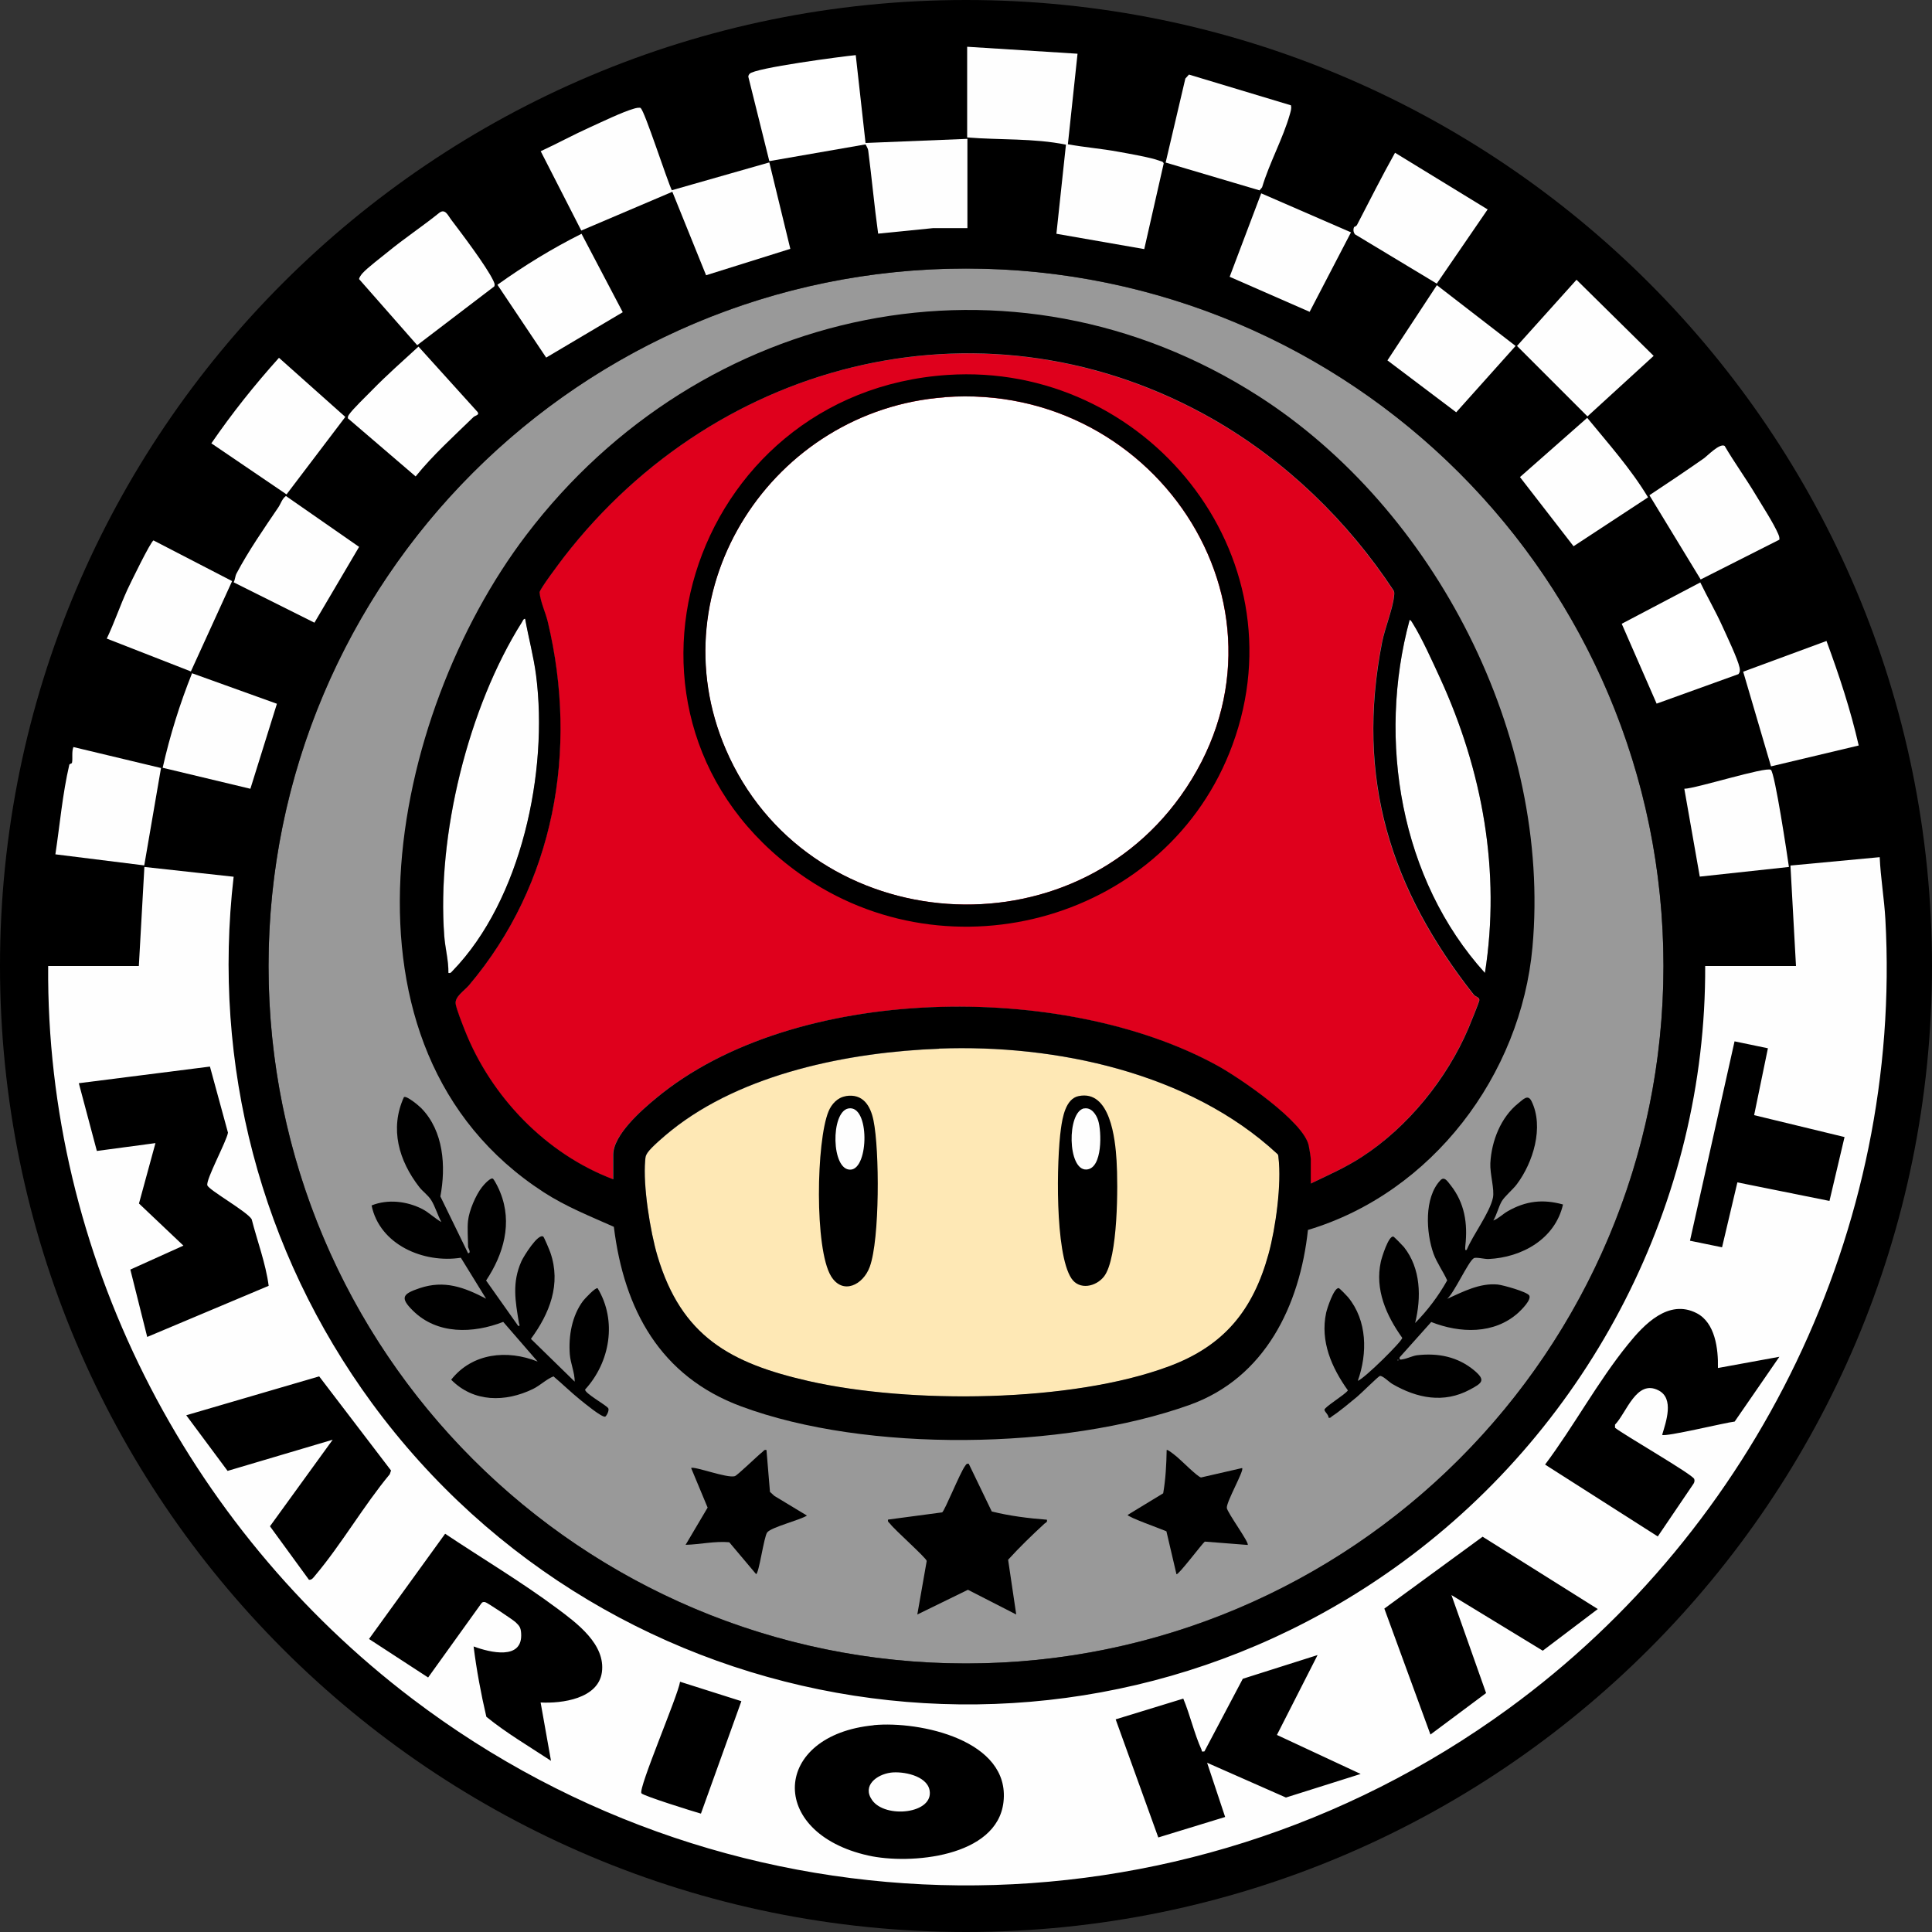 <?xml version="1.0" encoding="UTF-8"?>
<svg id="Final" xmlns="http://www.w3.org/2000/svg" viewBox="0 0 150 150">
  <rect x="0" y="0" width="150" height="150" fill="#333333" stroke="none"/>
  <defs>
    <style>
      .cls-1, .cls-2 {
        fill: #fff;
      }

      .cls-3 {
        fill: #fee8b5;
      }

      .cls-2 {
        opacity: .5;
      }

      .cls-4 {
        fill: #fefefe;
      }

      .cls-5 {
        fill: #df001c;
      }
    </style>
  </defs>
  <circle id="Background" class="cls-2" cx="75" cy="75" r="54.15"/>
  <g id="Ring">
    <path id="Ring_Background" data-name="Ring Background" d="M75,0C33.58,0,0,33.58,0,75s33.58,75,75,75,75-33.58,75-75S116.42,0,75,0ZM75,129.15c-29.91,0-54.15-24.24-54.15-54.15s24.24-54.15,54.15-54.15,54.15,24.24,54.15,54.15-24.24,54.15-54.15,54.15Z"/>
    <g id="Ring_Foreground" data-name="Ring Foreground">
      <path class="cls-4" d="M83.66,4.17l-.75,7.03c1.29.24,2.62.34,3.91.58.77.14,2.57.45,3.2.7.13.05.28.05.33.21l-1.51,6.65-6.82-1.19.74-6.92c-2.52-.51-5.12-.35-7.67-.56V3.63s8.55.54,8.55.54Z"/>
      <path class="cls-4" d="M49.75,8.41c.29.18,2.05,5.62,2.41,6.36l7.57-2.16,1.63,6.71-6.54,2.05-2.62-6.48-7.07,3.01-3.15-6.16c1.28-.59,2.54-1.28,3.83-1.86.93-.42,2.51-1.19,3.43-1.45.14-.04.41-.11.53-.03Z"/>
      <path class="cls-4" d="M18.02,45.12l-3.2,7.01-6.53-2.55c.59-1.24,1.03-2.55,1.6-3.8.21-.45,1.82-3.77,2.03-3.82l6.09,3.15Z"/>
      <path class="cls-4" d="M38.37,22.24l-5.98,4.56-4.51-5.13c0-.12.17-.35.26-.45.37-.42,1.47-1.25,1.97-1.66,1.29-1.06,2.7-1.99,4-3.04.45-.34.66.19.9.51.82,1.08,2.75,3.63,3.28,4.74.07.16.16.3.08.48Z"/>
      <path class="cls-4" d="M100.23,8.19c.06.25-.03.47-.09.7-.53,1.86-1.59,3.77-2.15,5.65l-.2.24-7.29-2.16,1.53-6.52.28-.31,7.93,2.39Z"/>
      <path class="cls-4" d="M12.5,59.63l-1.3,7.56-6.9-.86c.35-2.31.55-4.67,1.08-6.95.02-.09.19-.08.21-.16.07-.33-.04-.85.11-1.22l6.81,1.63Z"/>
      <path class="cls-4" d="M141.81,49.77c.98,2.65,1.87,5.35,2.5,8.11l-6.81,1.62-2.16-7.35,6.48-2.39Z"/>
      <path class="cls-4" d="M105.14,17.62s.15-.04.22-.16c.97-1.87,1.92-3.76,2.95-5.6l7.19,4.4-3.95,5.76-6.34-3.82c-.14-.15-.16-.39-.08-.57Z"/>
      <path class="cls-4" d="M133.9,34.62c.76,1.3,1.65,2.52,2.42,3.81.51.85,1.37,2.17,1.74,3.03.06.14.11.28.09.44l-6.11,3.09-3.98-6.54c1.41-.93,2.82-1.88,4.21-2.85.29-.2,1.24-1.21,1.63-.98Z"/>
      <path class="cls-4" d="M22.24,38.38l-5.83-3.96c1.6-2.33,3.36-4.54,5.25-6.64l5.15,4.59-4.56,6.01Z"/>
      <path class="cls-1" d="M67.2,11.21l-7.47,1.3-1.63-6.55c0-.09.04-.16.1-.23.37-.45,7.18-1.35,8.24-1.45l.76,6.82s0,.07,0,.11Z"/>
      <polygon class="cls-4" points="122.4 21.72 128.39 27.63 123.25 32.33 117.78 26.86 122.4 21.72"/>
      <path class="cls-4" d="M21.5,54.64l-2.06,6.6-6.81-1.63c.56-2.5,1.33-4.96,2.28-7.34l6.59,2.37Z"/>
      <path class="cls-4" d="M24.42,48.35l-6.28-3.14c.12-.21.11-.47.22-.68.93-1.76,2.14-3.5,3.25-5.14.19-.28.29-.67.59-.88l5.68,3.95-3.47,5.89Z"/>
      <path class="cls-4" d="M67.2,11.1l7.91-.32v6.93h-2.65s-4.28.43-4.28.43c-.3-2.14-.49-4.29-.77-6.44-.03-.23-.2-.44-.21-.5,0-.04,0-.07,0-.11Z"/>
      <path class="cls-4" d="M42.41,27.77l-3.79-5.66c2.07-1.48,4.25-2.82,6.53-3.96l3.2,6.09-5.94,3.52Z"/>
      <path class="cls-4" d="M37.09,32.01c.15.21-.2.25-.33.37-1.54,1.5-3.14,2.94-4.49,4.61l-5.26-4.51c-.02-.14.04-.22.11-.32.22-.34,1.36-1.46,1.74-1.84,1.16-1.19,2.41-2.29,3.63-3.41l4.6,5.09Z"/>
      <polygon class="cls-4" points="107.72 27.98 111.56 22.14 117.67 26.86 113.06 32.01 107.72 27.98"/>
      <path class="cls-4" d="M127.96,38.61l-5.79,3.8-4.16-5.37,5.22-4.6c1.64,2,3.39,3.96,4.72,6.17Z"/>
      <path class="cls-1" d="M134.97,52.34l-6.35,2.29-2.71-6.2,6.1-3.21c.55,1.14,1.19,2.24,1.71,3.39.33.73,1.2,2.55,1.34,3.22.04.2.04.35-.09.51Z"/>
      <polygon class="cls-4" points="104.89 18.04 101.68 24.21 95.47 21.49 97.92 15.01 104.89 18.04"/>
      <path class="cls-4" d="M138.9,67.31l-6.93.75-1.2-6.82c.88-.01,6.34-1.74,6.72-1.47.31.22,1.28,6.68,1.4,7.53Z"/>
      <path class="cls-4" d="M69.13,137.63c.96-.13,2.81.22,3.04,1.35.36,1.84-3.44,2.24-4.46.78-.79-1.12.35-1.98,1.43-2.13Z"/>
      <path class="cls-4" d="M139.44,75l-.43-7.8,6.93-.65c.07,1.61.35,3.21.44,4.82,1.33,23.97-10.02,47.27-29.26,61.29-25.44,18.55-60.01,18.29-85.1-.76C14.4,118.53,3.57,97.29,3.74,75h7.04l.43-7.69,6.93.76c-1.69,14.58,2.11,29.09,10.74,40.87,18.63,25.4,54.46,31.04,80,12.35,14.63-10.7,23.59-28.02,23.51-46.29h7.04ZM137.27,81.39l-2.6-.54-3.46,15.48,2.49.51,1.19-5.04,7.15,1.44,1.17-4.96-7.02-1.7,1.07-5.19ZM16.29,82.81l-10.17,1.29,1.4,5.26,4.55-.61-1.28,4.69,3.45,3.27-4.12,1.86,1.31,5.23,9.43-3.97c-.23-1.75-.88-3.45-1.32-5.17-.36-.6-3.32-2.26-3.44-2.63-.14-.42,1.49-3.41,1.6-4.09l-1.4-5.13ZM133.38,106.19c.03-1.46-.21-3.5-1.66-4.24-2.17-1.11-4.06.86-5.31,2.41-2.35,2.89-4.21,6.36-6.45,9.35l8.75,5.58,2.78-4.1c.07-.11.09-.24.05-.36-.11-.35-5.47-3.43-6.15-3.98v-.24c.9-.93,1.66-3.55,3.38-2.66,1.23.63.58,2.44.28,3.45.21.19,4.95-.96,5.63-1.03l3.47-5.03-4.76.87ZM23.99,122.65c.23.03.35-.18.48-.33,2.04-2.42,3.75-5.4,5.79-7.86l.1-.29-5.58-7.31-10.32,3.02,3.21,4.32,8.16-2.42-4.87,6.72,3.04,4.17ZM41.97,132.18c1.66.09,4.47-.29,4.76-2.34.3-2.17-1.94-3.82-3.47-4.96-2.78-2.07-5.81-3.87-8.7-5.8l-5.91,8.17,4.59,2.99,4.13-5.75c.08-.12.17-.12.3-.1.14.02,2.16,1.37,2.35,1.55.31.29.41.42.44.86.15,2.13-2.42,1.5-3.69,1.03.23,1.83.57,3.66.99,5.46,1.56,1.27,3.34,2.31,5.02,3.42l-.81-4.55ZM124.06,124.93l-8.95-5.62-7.63,5.58,3.58,9.78,4.32-3.22-2.69-7.61,7.09,4.32,4.28-3.24ZM102.29,128.5l-5.8,1.84-2.98,5.64c-.28.04-.17-.02-.23-.15-.55-1.21-.89-2.71-1.41-3.95l-5.25,1.61,3.31,9.17,5.19-1.59-1.4-4.21,6.12,2.7,5.8-1.83-6.5-3.03,3.14-6.17ZM57.56,132.08l-4.76-1.51c-.15,1.06-3.26,8.28-3,8.66.14.2,4.05,1.42,4.62,1.58l3.14-8.73ZM67.83,133.95c-7.86.76-8.3,8.34-.43,10.11,3.24.73,10.02.14,10.51-4.15.55-4.8-6.5-6.31-10.08-5.97Z"/>
    </g>
  </g>
  <g id="Inner_Elements" data-name="Inner Elements">
    <path id="Right_Stem" data-name="Right Stem" d="M121.35,93.52c-.61,2.67-3.18,4.11-5.79,4.23-.31.01-.98-.17-1.14-.06-.43.27-1.51,2.68-2.06,3.15,1.23-.55,2.52-1.24,3.92-1.11.41.04,2.27.56,2.45.85.19.33-.6,1.11-.85,1.34-1.87,1.69-4.53,1.6-6.76.72l-2.45,2.74c-.05.23.1.18.26.15.36-.06.72-.26,1.1-.31,1.63-.19,3.16.12,4.43,1.18.9.76.64.97-.34,1.49-2.03,1.09-4.11.67-6.02-.44-.27-.16-.76-.67-.97-.62-.12.03-1.48,1.38-1.76,1.61-.57.47-1.34,1.12-1.95,1.52-.09.06-.11.15-.27.11.01-.22-.3-.45-.32-.61-.02-.21,1.61-1.18,1.82-1.51-1.26-1.77-2.16-3.8-1.69-6.02.07-.33.61-1.98.98-1.92.07.01.62.58.72.7,1.5,1.82,1.52,4.36.76,6.5.53-.19,3.47-3.1,3.45-3.34-1.24-1.73-2.14-3.76-1.66-5.92.07-.32.6-2.03.97-1.94.06.01.73.7.82.81,1.32,1.66,1.36,3.92.87,5.9.96-.97,1.82-2.11,2.49-3.31-.32-.71-.79-1.34-1.06-2.07-.58-1.62-.75-4.35.53-5.7.31-.33.54.06.79.37,1.1,1.39,1.34,2.98,1.15,4.7,0,.07-.07.48.11.32.48-1.16,1.78-2.86,2.03-4.03.14-.66-.24-1.85-.2-2.69.09-1.72.81-3.56,2.17-4.65.39-.31.75-.73,1.03-.16.98,2.01.12,4.76-1.14,6.44-.31.42-.93.92-1.17,1.32s-.4,1.08-.66,1.5c.42-.16.73-.5,1.12-.72,1.4-.8,2.73-.96,4.3-.52ZM108.52,105.54v.11c.07-.04.07-.07,0-.11Z"/>
    <path id="Left_Stem" data-name="Left Stem" d="M36.34,94.77c.08-.77.6-1.99,1.08-2.6.12-.16.71-.83.87-.64s.46.8.55,1.05c.96,2.37.26,4.8-1.1,6.84l2.49,3.52c.19.03.08-.11.06-.22-.28-1.71-.55-3.12.19-4.79.16-.36,1.29-2.2,1.7-1.92.06.04.5,1.08.55,1.24.85,2.45-.06,4.73-1.51,6.7l3.4,3.32c0-.71-.32-1.4-.38-2.11-.11-1.42.16-3,1.03-4.16.13-.17.98-1.08,1.13-.98,1.52,2.52.97,5.74-.97,7.86-.06.28,1.62,1.2,1.79,1.45.11.18-.15.64-.24.66-.28.05-1.62-1.06-1.93-1.31-.72-.58-1.38-1.23-2.08-1.82-.58.24-1.02.7-1.59.98-2.14,1.04-4.61,1.05-6.35-.72,1.64-2.08,4.35-2.35,6.71-1.41l-2.67-3.08c-2.34.91-5.13,1-7.02-.88-1.03-1.02-.77-1.3.54-1.74,1.91-.64,3.45-.07,5.15.82l-1.96-3.18c-2.88.45-6.3-1-6.93-4.06,1.26-.51,2.75-.33,3.94.28.52.27.97.73,1.48,1.01-.29-.52-.48-1.21-.79-1.7-.26-.41-.65-.66-.93-1.02-1.58-2.04-2.31-4.52-1.19-6.98.2-.14,1.17.67,1.35.86,1.74,1.78,1.92,4.52,1.48,6.85l2.15,4.41c.28-.01,0-.42,0-.49,0-.64-.07-1.44,0-2.06Z"/>
    <path id="Center_Star" data-name="Center Star" d="M75.22,113.66l1.78,3.69c1.39.35,2.86.53,4.28.64.05.21-.08.21-.18.3-.98.9-1.93,1.82-2.83,2.81l.63,4.25-3.75-1.92-3.93,1.92.73-4.16c-.05-.25-2.47-2.39-2.84-2.88-.08-.11-.21-.14-.16-.33l4.2-.56c.2-.13,1.39-3.08,1.77-3.59.09-.12.11-.22.31-.18Z"/>
    <path id="Right_Star" data-name="Right Star" d="M96.44,113.99c.17.17-1.22,2.59-1.19,3.08.02.35,1.78,2.73,1.62,2.88l-3.33-.26c-.2.15-2.08,2.65-2.2,2.53l-.78-3.33c-.37-.17-3-1.1-3.01-1.27l2.76-1.68c.19-1.1.25-2.24.27-3.36.07-.08.71.46.81.54.33.27,1.59,1.55,1.86,1.59l3.18-.73Z"/>
    <path id="Left_Star" data-name="Left Star" d="M59.51,112.58l.27,3.25.34.31,2.53,1.53c-.57.36-2.74.89-3.08,1.3-.26.31-.65,3.26-.87,3.24l-2.08-2.47c-1.14-.1-2.26.17-3.39.2l1.71-2.89-1.28-3.07c.19-.18,2.79.81,3.39.63.2-.06,1.77-1.59,2.13-1.87.11-.08.14-.21.33-.16Z"/>
  </g>
  <g id="Mushroom">
    <path id="Face_Fill" data-name="Face Fill" class="cls-3" d="M72.92,81.42c9.06-.34,19.44,1.86,26.23,8.15.11.08.1.2.12.32.25,2.04-.22,5.47-.77,7.47-1.2,4.37-3.46,7.13-7.73,8.73-7.58,2.83-20.15,2.92-28,1.14-6.06-1.38-9.86-3.46-11.72-9.72-.57-1.9-1.13-5.45-.95-7.4.02-.26.03-.35.17-.59.28-.44,1.39-1.37,1.84-1.73,5.54-4.45,13.84-6.1,20.82-6.36Z"/>
    <g id="Right_Eye" data-name="Right Eye">
      <path id="Eye" d="M83.74,85.1c2.46-.51,2.85,3.35,2.95,5.01.12,1.88.12,7.57-.97,8.99-.62.8-1.92,1.09-2.54.15-1.29-1.96-1.15-9.21-.81-11.62.12-.86.36-2.32,1.37-2.53Z"/>
      <path id="Reflection" class="cls-4" d="M84.18,86.06c.56-.1.94.48,1.08.93.27.83.36,3.73-.9,3.81-1.49.1-1.54-4.5-.18-4.75Z"/>
    </g>
    <g id="Left_Eye" data-name="Left Eye">
      <path id="Eye-2" data-name="Eye" d="M65.66,85.1c1.34-.22,1.93.75,2.16,1.9.47,2.28.49,9.21-.29,11.35-.51,1.41-2.1,2.22-3.01.73-1.29-2.12-1.15-10.5-.19-12.8.23-.56.7-1.07,1.32-1.17Z"/>
      <path id="Reflection-2" data-name="Reflection" class="cls-4" d="M65.87,86.06c1.66-.3,1.6,4.66.18,4.75-1.52.1-1.58-4.49-.18-4.75Z"/>
    </g>
    <g id="Hat">
      <path id="Hat_Fill" data-name="Hat Fill" class="cls-5" d="M101.75,91.9v-1.9c0-.14-.12-.85-.16-1.04-.38-1.88-5.39-5.28-7.1-6.22-11.93-6.56-32.87-6.37-43.59,2.55-1.13.94-3.31,2.86-3.31,4.38v1.9c-5.22-1.97-9.49-6.41-11.53-11.59-.18-.46-.63-1.59-.7-2.01-.09-.56.66-1.03,1.02-1.45,6.65-7.86,8.52-18.27,6.13-28.23-.18-.74-.55-1.48-.64-2.28,0-.25,1.58-2.35,1.88-2.73,12.04-15.59,33.02-20.68,50.44-10.71,5.63,3.22,10.44,7.89,14,13.3.08.15.04.3.02.46-.09.93-.71,2.47-.92,3.53-2.08,10.62.66,19.18,7.11,27.37.13.16.43.17.44.43,0,.12-.73,1.91-.85,2.19-1.68,3.93-4.72,7.68-8.3,10-1.25.81-2.62,1.4-3.96,2.06Z"/>
      <path id="Hat_Middle_Spot" data-name="Hat Middle Spot" class="cls-1" d="M73.35,30.84c16.67-1.24,28.34,16.97,18.3,30.98-9.07,12.65-29.14,10.7-35.31-3.64-5.39-12.54,3.67-26.34,17-27.33Z"/>
      <path id="Hat_Right_Spot" data-name="Hat Right Spot" class="cls-4" d="M115.29,75.54c-6.57-7.25-8.37-18.07-5.85-27.4.07-.06.19.18.24.25.71,1.13,1.55,3,2.13,4.26,3.29,7.18,4.72,15,3.48,22.89Z"/>
      <path id="Hat_Left_Spot" data-name="Hat Left Spot" class="cls-4" d="M34.82,75.54c.02-.97-.25-1.91-.32-2.87-.59-7.79,1.85-17.75,6.04-24.39.06-.1.1-.24.24-.25.26,1.47.66,2.92.85,4.4.95,7.45-1.13,17.42-6.48,22.94-.1.11-.14.2-.32.16Z"/>
      <path id="Middle_Spot_Outline" data-name="Middle Spot Outline" d="M73.57,29.11c15.37-1.02,27.55,13.93,22.12,28.72-4.97,13.54-21.93,18.33-33.61,10-16.73-11.93-8.62-37.39,11.49-38.72ZM73.35,30.84c-13.33.99-22.39,14.8-17,27.33,6.17,14.35,26.24,16.3,35.31,3.64,10.04-14.01-1.64-32.21-18.3-30.98Z"/>
    </g>
    <path id="Outline" d="M101.55,95.48c-.63,5.89-3.34,11.51-9.2,13.6-9.77,3.49-25.07,3.73-34.81.11-6.28-2.33-9.09-7.51-9.88-13.94-1.86-.83-3.71-1.56-5.44-2.68-17.22-11.15-12-37.04-1.37-51.02,13.54-17.83,37.69-23.1,56.89-10.78,13.7,8.79,22.72,26.4,21.24,42.77-.9,9.93-7.79,19.06-17.42,21.95ZM101.75,91.9c1.34-.65,2.7-1.24,3.96-2.06,3.59-2.32,6.63-6.08,8.3-10,.12-.28.85-2.07.85-2.19,0-.25-.31-.26-.44-.43-6.45-8.2-9.19-16.75-7.11-27.37.21-1.06.83-2.6.92-3.53.02-.16.05-.31-.02-.46-3.56-5.41-8.37-10.07-14-13.3-17.41-9.97-38.39-4.88-50.44,10.71-.29.38-1.88,2.48-1.88,2.73.09.8.46,1.53.64,2.28,2.38,9.96.52,20.37-6.13,28.23-.36.42-1.12.89-1.02,1.45.07.42.52,1.55.7,2.01,2.04,5.18,6.31,9.62,11.53,11.59v-1.9c0-1.53,2.17-3.44,3.31-4.38,10.72-8.92,31.66-9.11,43.59-2.55,1.71.94,6.72,4.34,7.1,6.22.04.19.16.9.16,1.04v1.9ZM34.82,75.54c.18.04.22-.06.32-.16,5.35-5.53,7.44-15.5,6.48-22.94-.19-1.48-.59-2.93-.85-4.4-.14,0-.18.15-.24.25-4.19,6.64-6.63,16.59-6.04,24.39.07.96.34,1.9.32,2.87ZM115.29,75.54c1.24-7.89-.19-15.71-3.48-22.89-.58-1.26-1.42-3.13-2.13-4.26-.04-.07-.17-.3-.24-.25-2.52,9.33-.72,20.15,5.85,27.4ZM72.92,81.42c-6.98.26-15.28,1.91-20.82,6.36-.45.36-1.56,1.3-1.84,1.73-.15.23-.15.32-.17.59-.18,1.95.39,5.5.95,7.4,1.86,6.26,5.67,8.34,11.72,9.72,7.85,1.79,20.42,1.69,28-1.14,4.28-1.59,6.53-4.36,7.73-8.73.55-2,1.02-5.43.77-7.47-.01-.12,0-.24-.12-.32-6.79-6.28-17.17-8.49-26.23-8.15Z"/>
  </g>
</svg>